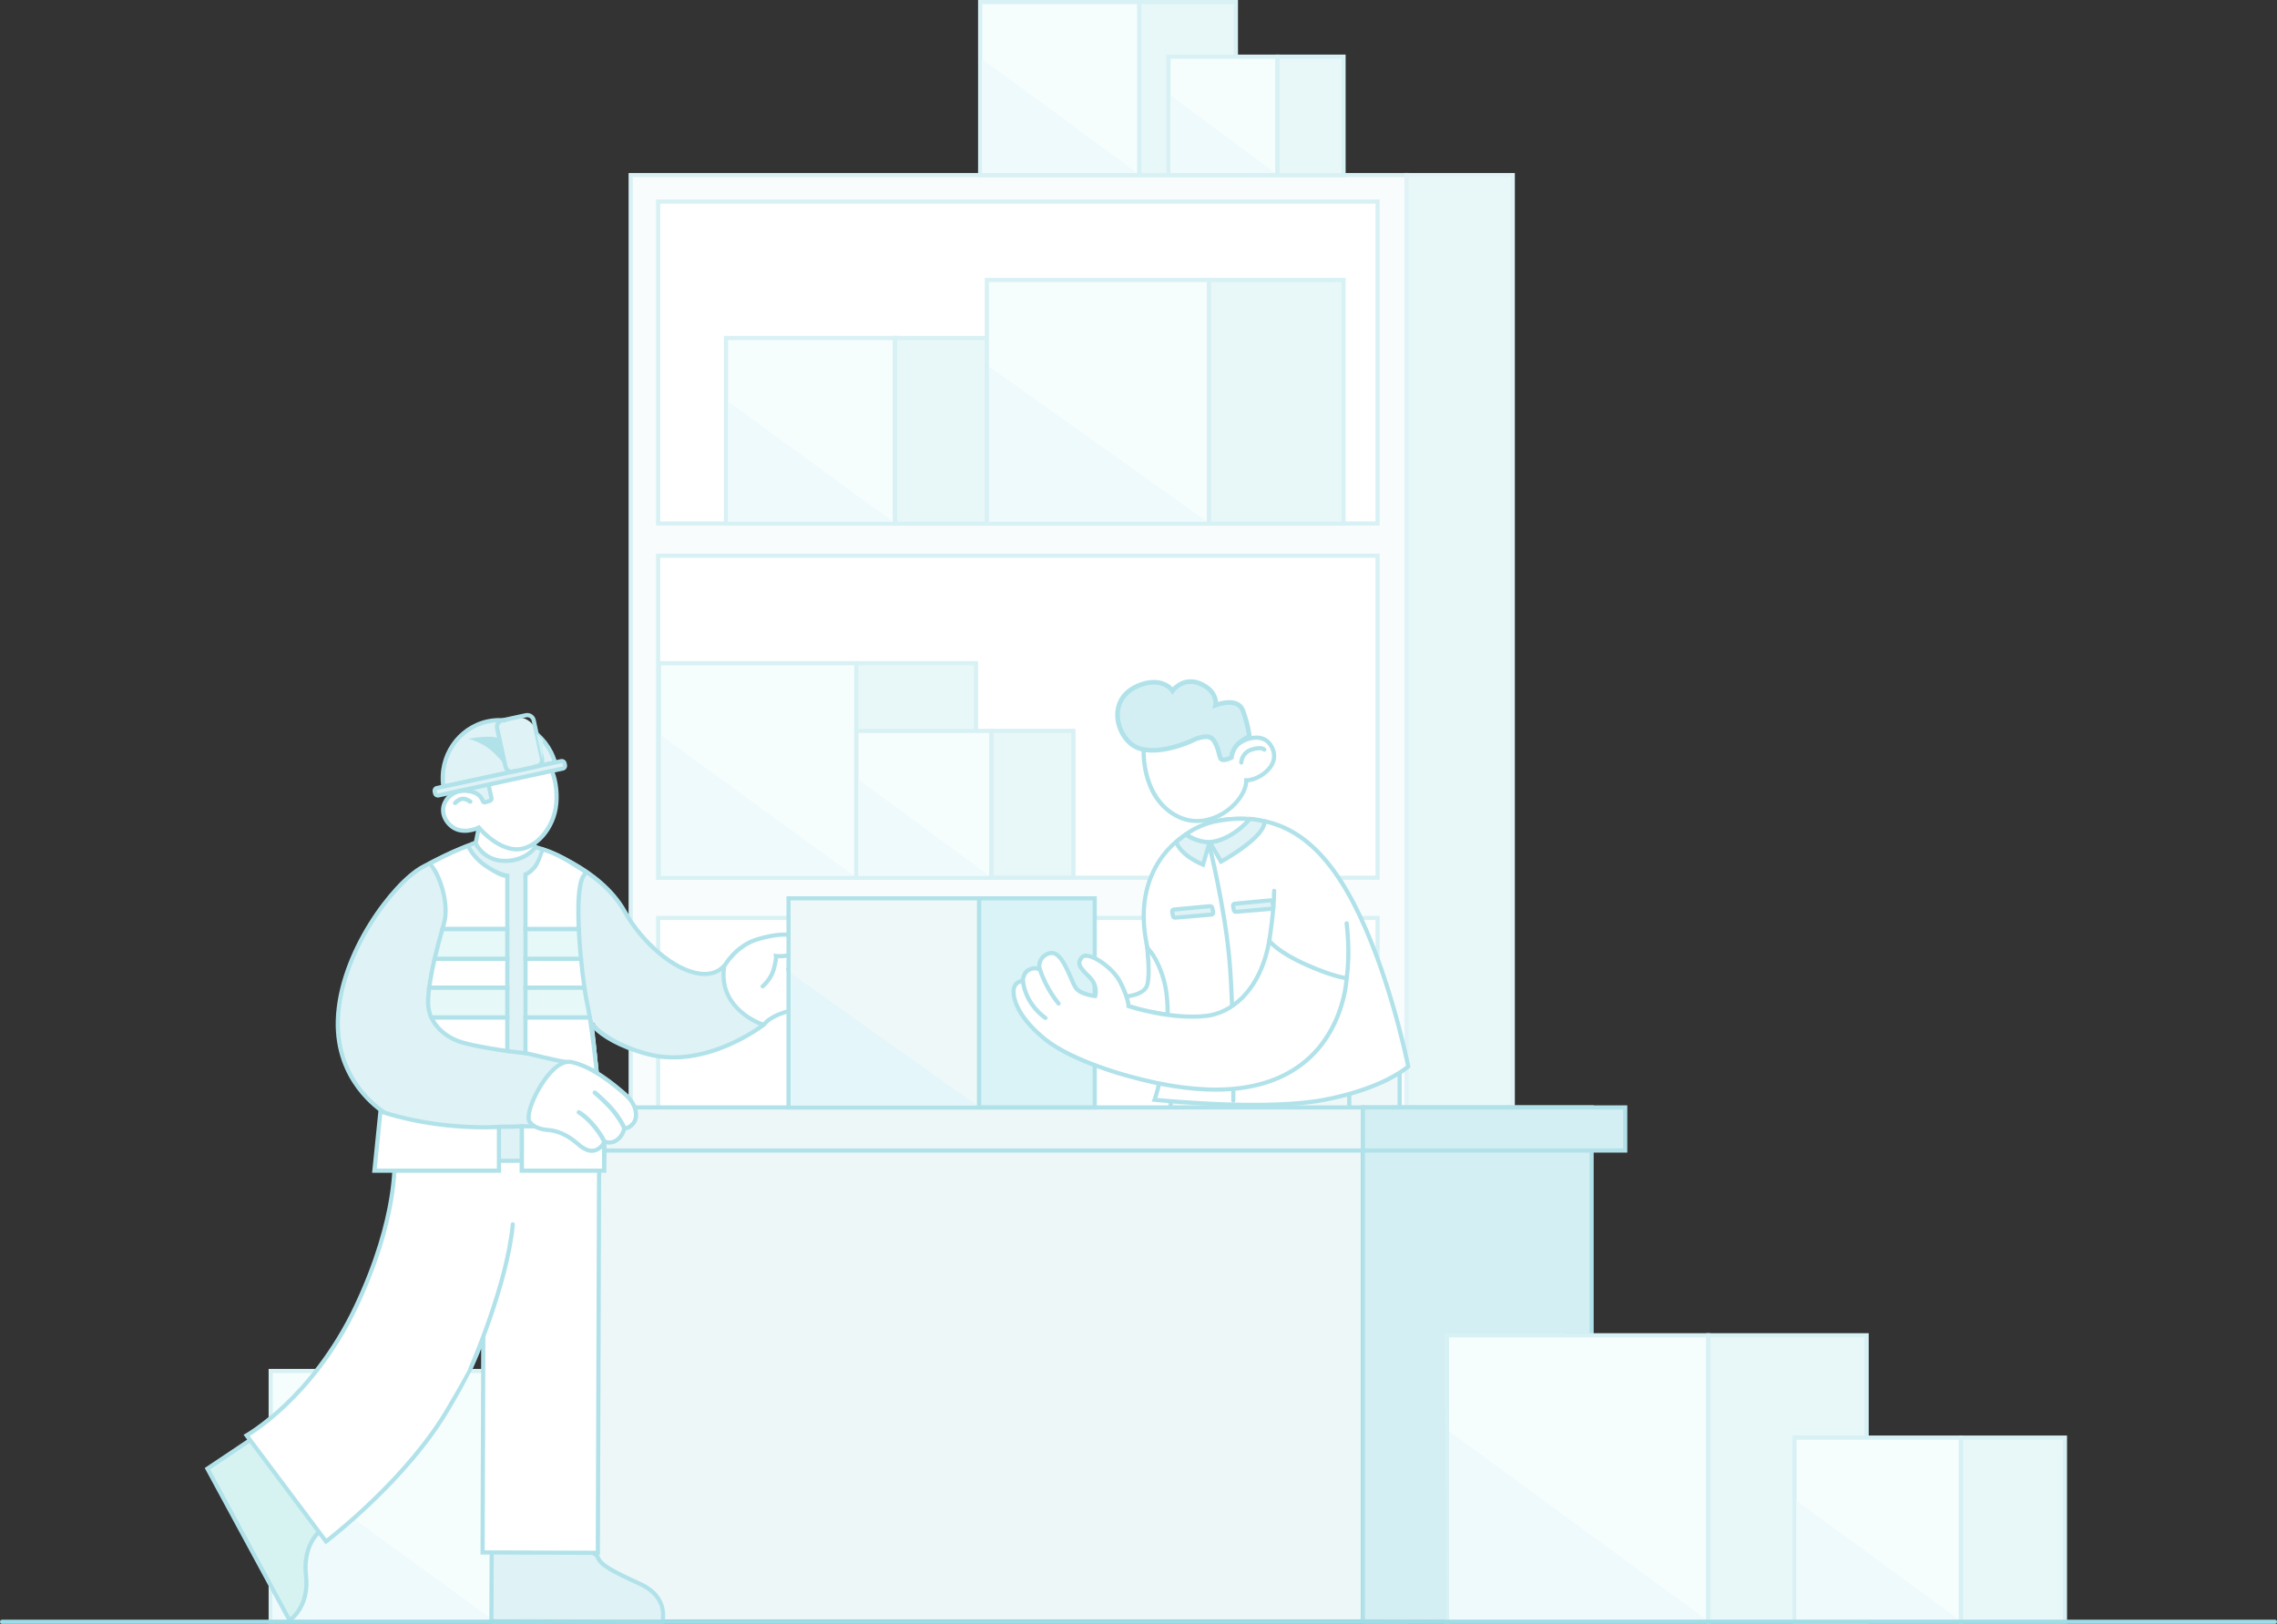 <?xml version="1.0" encoding="UTF-8"?>
<svg width="380px" height="271px" viewBox="0 0 380 271" version="1.1" xmlns="http://www.w3.org/2000/svg" xmlns:xlink="http://www.w3.org/1999/xlink">
    <rect x="0" y="0" width="380" height="271" fill="#333333" stroke="none"/>
    <title>CA823FEB-CFD0-4A62-92F5-B3A8BA4620D8</title>
    <g id="1440-Screen" stroke="none" stroke-width="1" fill="none" fill-rule="evenodd">
        <g id="Storeroom/Issues-&amp;-Retuns/Empty-State-2" transform="translate(-718, -419)" fill-rule="nonzero">
            <g id="Group-4" transform="translate(702, 419)">
                <g id="store-room-illustration-revised" transform="translate(16, 0)">
                    <g id="Group" transform="translate(44.83, 0)">
                        <g transform="translate(37.402, 228.443)">
                            <rect id="Rectangle" fill="#EEF9FF" x="0.349" y="0.349" width="22.673" height="41.82"></rect>
                            <path d="M23.368,42.516 L0,42.516 L0,0 L23.368,0 L23.368,42.516 Z M0.695,41.82 L22.673,41.82 L22.673,0.695 L0.695,0.695 L0.695,41.82 Z" id="Shape" fill="#E1F3F7"></path>
                        </g>
                        <g transform="translate(0, 228.443)">
                            <rect id="Rectangle" fill="#F6FDFD" x="0.349" y="0.349" width="37.402" height="41.82"></rect>
                            <path d="M38.097,42.516 L-1.48054088e-14,42.516 L-1.48054088e-14,0 L38.097,0 L38.097,42.516 Z M0.695,41.82 L37.399,41.82 L37.399,0.695 L0.695,0.695 L0.695,41.82 Z" id="Shape" fill="#D8F1F4"></path>
                            <polygon id="Path" fill="#EFFAFC" points="37.386 41.859 0.636 41.859 0.636 15.17"></polygon>
                        </g>
                        <g transform="translate(60.075, 0)">
                            <rect id="Rectangle" fill="#F9FCFD" x="0.349" y="29.22" width="129.482" height="241.392"></rect>
                            <path d="M130.18,270.958 L-1.48054088e-14,270.958 L-1.48054088e-14,28.871 L130.18,28.871 L130.18,270.958 Z M0.698,270.263 L129.485,270.263 L129.485,29.567 L0.698,29.567 L0.698,270.263 Z" id="Shape" fill="#D8F1F4"></path>
                            <rect id="Rectangle" fill="#E8F8F9" x="129.831" y="29.22" width="17.724" height="155.59"></rect>
                            <path d="M147.902,185.157 L129.482,185.157 L129.482,28.871 L147.902,28.871 L147.902,185.157 Z M130.178,184.461 L147.204,184.461 L147.204,29.567 L130.178,29.567 L130.178,184.461 L130.178,184.461 Z" id="Shape" fill="#E1F3F7"></path>
                            <rect id="Rectangle" fill="#FFFFFF" x="4.936" y="33.636" width="120.069" height="53.73"></rect>
                            <path d="M125.351,87.716 L4.587,87.716 L4.587,33.29 L125.351,33.29 L125.351,87.716 Z M5.282,87.02 L124.653,87.02 L124.653,33.985 L5.282,33.985 L5.282,87.02 Z" id="Shape" fill="#D8F1F4"></path>
                            <rect id="Rectangle" fill="#FFFFFF" x="4.936" y="92.744" width="120.069" height="53.73"></rect>
                            <path d="M125.351,146.823 L4.587,146.823 L4.587,92.397 L125.351,92.397 L125.351,146.823 Z M5.282,146.128 L124.653,146.128 L124.653,93.093 L5.282,93.093 L5.282,146.128 Z" id="Shape" fill="#D8F1F4"></path>
                            <rect id="Rectangle" fill="#FFFFFF" x="4.936" y="153.179" width="120.069" height="53.73"></rect>
                            <path d="M125.351,207.258 L4.587,207.258 L4.587,152.832 L125.351,152.832 L125.351,207.258 Z M5.282,206.563 L124.653,206.563 L124.653,153.528 L5.282,153.528 L5.282,206.563 Z" id="Shape" fill="#D8F1F4"></path>
                            <rect id="Rectangle" fill="#F6FDFD" x="58.671" y="0.346" width="26.569" height="28.874"></rect>
                            <path d="M85.59,29.567 L58.322,29.567 L58.322,-9.25070291e-16 L85.59,-9.25070291e-16 L85.59,29.569 L85.59,29.567 Z M59.02,28.871 L84.894,28.871 L84.894,0.695 L59.02,0.695 L59.02,28.871 Z" id="Shape" fill="#D8F1F4"></path>
                            <rect id="Rectangle" fill="#E8F8F9" x="85.241" y="0.346" width="16.107" height="28.874"></rect>
                            <path d="M101.696,29.567 L84.894,29.567 L84.894,-9.25070291e-16 L101.696,-9.25070291e-16 L101.696,29.569 L101.696,29.567 Z M85.59,28.871 L101.001,28.871 L101.001,0.695 L85.59,0.695 L85.59,28.871 Z" id="Shape" fill="#D8F1F4"></path>
                            <polygon id="Path" fill="#EFFAFC" points="84.881 28.866 59.023 28.866 59.023 9.897"></polygon>
                            <rect id="Rectangle" fill="#F6FDFD" x="16.247" y="56.399" width="28.231" height="30.967"></rect>
                            <path d="M44.825,87.716 L15.898,87.716 L15.898,56.053 L44.825,56.053 L44.825,87.716 Z M16.594,87.02 L44.127,87.02 L44.127,56.748 L16.594,56.748 L16.594,87.02 L16.594,87.02 Z" id="Shape" fill="#D8F1F4"></path>
                            <rect id="Rectangle" fill="#E8F8F9" x="44.476" y="56.399" width="17.115" height="30.967"></rect>
                            <path d="M61.94,87.716 L44.13,87.716 L44.13,56.053 L61.94,56.053 L61.94,87.716 Z M44.825,87.02 L61.242,87.02 L61.242,56.748 L44.825,56.748 L44.825,87.02 Z" id="Shape" fill="#D8F1F4"></path>
                            <polygon id="Path" fill="#EFFAFC" points="44.132 87.062 16.643 87.062 16.643 67.044"></polygon>
                            <rect id="Rectangle" fill="#F6FDFD" x="90.101" y="9.457" width="18.188" height="19.763"></rect>
                            <path d="M108.638,29.567 L89.754,29.567 L89.754,9.108 L108.638,9.108 L108.638,29.567 Z M90.45,28.871 L107.94,28.871 L107.94,9.803 L90.45,9.803 L90.45,28.871 Z" id="Shape" fill="#D8F1F4"></path>
                            <rect id="Rectangle" fill="#E8F8F9" x="108.289" y="9.457" width="11.025" height="19.763"></rect>
                            <path d="M119.663,29.567 L107.942,29.567 L107.942,9.108 L119.663,9.108 L119.663,29.567 Z M108.638,28.871 L118.967,28.871 L118.967,9.803 L108.638,9.803 L108.638,28.871 Z" id="Shape" fill="#D8F1F4"></path>
                            <polygon id="Path" fill="#EFFAFC" points="107.908 28.866 90.481 28.866 90.481 15.941"></polygon>
                            <rect id="Rectangle" fill="#F6FDFD" x="5.066" y="110.674" width="32.946" height="35.8"></rect>
                            <path d="M38.36,146.823 L4.717,146.823 L4.717,110.325 L38.36,110.325 L38.36,146.823 Z M5.415,146.128 L37.665,146.128 L37.665,111.023 L5.415,111.023 L5.415,146.128 L5.415,146.128 Z" id="Shape" fill="#D8F1F4"></path>
                            <rect id="Rectangle" fill="#E8F8F9" x="38.011" y="110.674" width="19.972" height="35.8"></rect>
                            <path d="M58.33,146.823 L37.662,146.823 L37.662,110.325 L58.33,110.325 L58.33,146.823 Z M38.358,146.128 L57.632,146.128 L57.632,111.023 L38.358,111.023 L38.358,146.128 Z" id="Shape" fill="#D8F1F4"></path>
                            <polygon id="Path" fill="#EFFAFC" points="37.595 146.146 5.407 146.146 5.407 122.729"></polygon>
                            <rect id="Rectangle" fill="#F6FDFD" x="38.011" y="121.969" width="22.551" height="24.505"></rect>
                            <path d="M60.911,146.823 L37.665,146.823 L37.665,121.623 L60.911,121.623 L60.911,146.823 Z M38.36,146.128 L60.216,146.128 L60.216,122.318 L38.36,122.318 L38.36,146.128 Z" id="Shape" fill="#D8F1F4"></path>
                            <rect id="Rectangle" fill="#E8F8F9" x="60.562" y="121.969" width="13.672" height="24.505"></rect>
                            <path d="M74.58,146.823 L60.213,146.823 L60.213,121.623 L74.58,121.623 L74.58,146.823 Z M60.908,146.128 L73.882,146.128 L73.882,122.318 L60.908,122.318 L60.908,146.128 L60.908,146.128 Z" id="Shape" fill="#D8F1F4"></path>
                            <polygon id="Path" fill="#EFFAFC" points="60.205 146.146 38.366 146.146 38.366 130.119"></polygon>
                            <rect id="Rectangle" fill="#F6FDFD" x="59.791" y="46.718" width="37.058" height="40.651"></rect>
                            <path d="M97.196,87.716 L59.442,87.716 L59.442,46.369 L97.196,46.369 L97.196,87.716 Z M60.137,87.02 L96.498,87.02 L96.498,47.064 L60.137,47.064 L60.137,87.02 Z" id="Shape" fill="#D8F1F4"></path>
                            <rect id="Rectangle" fill="#E8F8F9" x="96.849" y="46.718" width="22.465" height="40.651"></rect>
                            <path d="M119.663,87.716 L96.5,87.716 L96.5,46.369 L119.663,46.369 L119.663,87.716 Z M97.198,87.02 L118.967,87.02 L118.967,47.064 L97.198,47.064 L97.198,87.02 Z" id="Shape" fill="#D8F1F4"></path>
                            <polygon id="Path" fill="#EFFAFC" points="96.511 87.023 60.156 87.023 60.156 61.172"></polygon>
                        </g>
                    </g>
                    <g id="Group" transform="translate(186.112, 113.354)">
                        <polygon id="Path" fill="#EFF8F9" points="47.468 63.907 47.468 85.787 9.253 85.787 9.253 68.232"></polygon>
                        <path d="M47.817,86.136 L8.907,86.136 L8.907,67.92 L47.817,63.517 L47.817,86.134 L47.817,86.136 Z M9.602,85.441 L47.119,85.441 L47.119,64.298 L9.602,68.542 L9.602,85.441 L9.602,85.441 Z" id="Shape" fill="#B1E2EA"></path>
                        <path d="M39.065,86.467 C38.872,86.467 38.716,86.311 38.716,86.118 L38.716,69.146 C38.716,68.954 38.872,68.797 39.065,68.797 C39.258,68.797 39.414,68.954 39.414,69.146 L39.414,86.118 C39.414,86.311 39.258,86.467 39.065,86.467 L39.065,86.467 Z" id="Path" fill="#B1E2EA"></path>
                        <path d="M39.724,37.262 C33.635,25.615 27.016,22.97 19.427,23.321 C11.837,23.675 2.174,30.826 5.393,44.85 C5.393,44.85 5.424,44.879 5.466,44.92 C5.502,45.256 5.656,46.769 5.674,47.678 C5.695,48.704 5.674,49.698 5.674,49.698 C5.674,49.698 6.432,54.19 8.779,55.955 C8.771,56.307 8.769,56.656 8.745,57.025 C8.216,65.847 6.568,70.172 6.568,70.172 C6.568,70.172 24.896,72.112 34.958,70.172 C45.019,68.232 48.903,64.613 48.903,64.613 C48.903,64.613 45.814,48.909 39.724,37.262 L39.724,37.262 Z" id="Path" fill="#FFFFFF"></path>
                        <path d="M23.151,71.378 C14.777,71.378 6.654,70.532 6.531,70.521 L6.083,70.474 L6.245,70.052 C6.26,70.008 7.883,65.662 8.401,57.01 C8.42,56.705 8.425,56.416 8.43,56.127 C6.109,54.237 5.364,49.948 5.333,49.761 L5.328,49.729 L5.328,49.696 C5.328,49.696 5.349,48.698 5.328,47.691 C5.312,46.878 5.185,45.566 5.135,45.089 L5.08,45.037 L5.057,44.933 C3.275,37.179 5.508,32.122 7.693,29.242 C10.469,25.587 14.96,23.186 19.411,22.98 C25.803,22.681 33.249,24.131 40.034,37.106 L40.034,37.106 C46.077,48.665 49.215,64.394 49.247,64.551 L49.283,64.741 L49.142,64.873 C48.981,65.024 45.071,68.581 35.028,70.519 C31.673,71.167 27.384,71.38 23.156,71.38 L23.151,71.378 Z M7.039,69.87 C9.878,70.146 25.855,71.576 34.89,69.831 C43.694,68.133 47.733,65.126 48.517,64.483 C48.134,62.626 45.04,48.188 39.412,37.424 L39.412,37.424 C32.809,24.792 25.612,23.381 19.44,23.67 C15.189,23.868 10.897,26.162 8.242,29.659 C6.156,32.406 4.028,37.236 5.708,44.67 L5.799,44.759 L5.812,44.884 C5.844,45.186 6.002,46.74 6.021,47.672 C6.039,48.586 6.023,49.485 6.021,49.672 C6.094,50.063 6.875,54.094 8.987,55.679 L9.131,55.786 L9.123,56.132 C9.118,56.432 9.11,56.731 9.092,57.049 C8.651,64.376 7.458,68.579 7.039,69.87 L7.039,69.87 Z" id="Shape" fill="#B1E2EA"></path>
                        <path d="M4.763,11.495 C4.763,11.495 4.135,19.197 9.87,22.592 C15.606,25.99 21.917,20.475 21.872,16.859 C23.594,16.947 27.464,14.718 26.308,11.708 C25.149,8.698 21.773,9.69 20.153,11.081 C19.093,11.367 18.176,10.094 14.514,9.388 C11.094,8.729 9.399,9.888 9.399,9.888 C9.399,9.888 7.555,10.833 4.765,11.495 L4.763,11.495 Z" id="Path" fill="#FFFFFF"></path>
                        <path d="M13.681,23.998 C12.298,23.998 10.941,23.631 9.696,22.892 C3.833,19.421 4.411,11.521 4.419,11.456 L4.445,11.211 L4.685,11.154 C7.318,10.529 9.107,9.693 9.125,9.669 L9.349,9.386 L9.625,9.623 C9.625,9.623 11.324,8.417 14.579,9.044 C17.572,9.62 18.51,11.253 19.502,10.919 C19.677,10.862 19.835,10.807 19.987,10.763 C21.062,9.87 22.888,9.104 24.433,9.498 C25.448,9.753 26.209,10.474 26.636,11.583 C27.071,12.711 26.904,13.854 26.154,14.885 C25.188,16.215 23.435,17.096 22.211,17.197 C22.044,19.14 20.33,21.439 17.997,22.788 C16.603,23.592 15.129,23.996 13.683,23.996 L13.681,23.998 Z M5.093,11.771 C5.044,12.935 5.192,19.418 10.047,22.295 C13.233,24.181 16.173,23.038 17.645,22.189 C19.914,20.876 21.547,18.637 21.526,16.864 L21.521,16.494 L21.891,16.512 C22.776,16.567 24.623,15.807 25.586,14.479 C26.199,13.635 26.331,12.745 25.982,11.836 C25.636,10.935 25.055,10.378 24.258,10.175 C22.922,9.839 21.31,10.544 20.377,11.346 L20.317,11.398 L20.242,11.419 C20.08,11.463 19.908,11.521 19.718,11.583 C18.658,11.94 17.616,10.344 14.444,9.732 C11.868,9.235 9.985,10.69 9.454,10.357 C8.912,10.958 7.302,11.167 5.091,11.771 L5.093,11.771 Z" id="Shape" fill="#B1E2EA"></path>
                        <path d="M21.036,14.25 L21.026,14.25 C20.833,14.244 20.685,14.086 20.69,13.893 C20.708,13.242 21.14,11.885 22.654,11.409 C24.461,10.836 25.045,11.398 25.144,11.518 C25.266,11.667 25.248,11.885 25.099,12.008 C24.951,12.13 24.732,12.112 24.61,11.963 C24.61,11.963 24.61,11.963 24.61,11.963 C24.61,11.963 24.201,11.651 22.865,12.073 C21.456,12.518 21.388,13.856 21.388,13.914 C21.38,14.101 21.226,14.25 21.039,14.25 L21.036,14.25 Z" id="Path" fill="#B1E2EA"></path>
                        <path d="M5.344,44.85 C5.344,44.85 5.872,49.315 5.344,51.037 C4.815,52.758 1.754,52.94 1.754,52.94 C1.754,52.94 1.929,53.437 2.002,53.815 C2.075,54.192 2.109,54.539 2.109,54.539 C2.109,54.539 4.161,55.195 5.859,55.515 C7.557,55.835 8.74,56.015 8.74,56.015 C8.74,56.015 8.844,53.823 8.407,51.453 C7.969,49.084 6.755,46.128 5.344,44.85 L5.344,44.85 Z" id="Path" fill="#FFFFFF"></path>
                        <path d="M9.068,56.419 L8.685,56.361 C8.685,56.361 7.477,56.179 5.792,55.859 C4.091,55.536 2.083,54.898 1.999,54.872 L1.78,54.802 L1.757,54.573 C1.757,54.573 1.723,54.237 1.655,53.88 C1.588,53.531 1.424,53.06 1.421,53.057 L1.267,52.622 L1.728,52.594 C1.757,52.594 4.554,52.406 5.008,50.938 C5.51,49.308 5,44.938 4.994,44.894 L4.885,43.972 L5.575,44.597 C7.086,45.967 8.315,49.055 8.748,51.396 C9.188,53.776 9.092,55.945 9.086,56.036 L9.068,56.421 L9.068,56.419 Z M2.426,54.273 C2.994,54.448 4.58,54.919 5.922,55.172 C7.026,55.38 7.917,55.531 8.399,55.609 C8.407,54.882 8.38,53.237 8.063,51.516 C7.729,49.714 6.867,47.352 5.794,45.886 C5.919,47.342 6.06,49.888 5.674,51.138 C5.205,52.659 3.135,53.112 2.213,53.239 C2.26,53.398 2.309,53.583 2.34,53.747 C2.379,53.945 2.406,54.133 2.424,54.273 L2.426,54.273 Z" id="Shape" fill="#B1E2EA"></path>
                        <path d="M11.832,25.899 C11.832,25.899 12.373,26.438 13.681,26.837 C14.988,27.235 15.764,27.157 15.764,27.157 L14.65,30.94 C14.65,30.94 11.037,29.524 10.175,27.162 C10.659,26.719 11.834,25.899 11.834,25.899 L11.832,25.899 Z" id="Path" fill="#DFF2F5"></path>
                        <path d="M14.876,31.401 L14.522,31.263 C14.368,31.203 10.751,29.761 9.847,27.279 L9.769,27.06 L9.941,26.904 C10.435,26.451 11.587,25.647 11.636,25.613 L11.873,25.446 L12.079,25.649 C12.095,25.665 12.608,26.141 13.785,26.501 C14.996,26.87 15.728,26.81 15.733,26.808 L16.244,26.761 L14.879,31.398 L14.876,31.401 Z M10.592,27.258 C11.345,28.912 13.564,30.065 14.428,30.461 L15.301,27.498 C14.918,27.474 14.329,27.394 13.579,27.167 C12.673,26.891 12.105,26.545 11.819,26.334 C11.516,26.55 10.962,26.951 10.592,27.258 L10.592,27.258 Z" id="Shape" fill="#B1E2EA"></path>
                        <path d="M15.764,27.157 L17.663,30.425 C17.663,30.425 25.131,26.308 24.909,23.707 C23.388,23.363 22.87,23.321 22.404,23.293 C22.404,23.293 18.822,27.178 15.764,27.157 Z" id="Path" fill="#DFF2F5"></path>
                        <path d="M17.533,30.896 L15.158,26.805 L15.767,26.81 L15.791,26.81 C18.653,26.81 22.115,23.097 22.148,23.058 L22.26,22.936 L22.427,22.946 C22.948,22.98 23.5,23.032 24.987,23.371 L25.235,23.428 L25.256,23.681 C25.49,26.428 18.614,30.3 17.83,30.732 L17.53,30.896 L17.533,30.896 Z M16.348,27.469 L17.791,29.956 C19.888,28.761 24.315,25.863 24.555,23.988 C23.401,23.735 22.901,23.678 22.544,23.652 C21.932,24.29 19.08,27.11 16.348,27.469 Z" id="Shape" fill="#B1E2EA"></path>
                        <path d="M22.432,23.353 C22.432,23.353 20.846,23.032 17.379,23.587 C13.913,24.142 11.834,25.897 11.834,25.897 C11.834,25.897 13.689,27.251 15.767,27.154 C17.929,27.055 20.518,25.535 22.432,23.35 L22.432,23.353 Z" id="Path" fill="#FFFFFF"></path>
                        <path d="M15.551,27.511 C13.472,27.511 11.704,26.238 11.626,26.183 L11.266,25.923 L11.605,25.636 C11.694,25.561 13.798,23.813 17.319,23.248 C20.81,22.686 22.43,23.001 22.497,23.017 L23.086,23.136 L22.69,23.587 C20.659,25.904 18.01,27.407 15.778,27.508 C15.702,27.511 15.624,27.514 15.548,27.514 L15.551,27.511 Z M12.449,25.878 C13.084,26.248 14.374,26.865 15.749,26.81 C17.603,26.725 19.885,25.496 21.703,23.629 C20.95,23.584 19.546,23.592 17.434,23.933 C14.954,24.332 13.191,25.371 12.449,25.878 Z" id="Shape" fill="#B1E2EA"></path>
                        <path d="M19.705,70.667 L19.703,70.667 C19.51,70.667 19.356,70.508 19.359,70.315 C19.359,70.17 19.499,55.658 18.718,46.876 C17.937,38.103 15.452,28.164 15.429,28.066 C15.382,27.878 15.494,27.691 15.681,27.644 C15.863,27.597 16.056,27.709 16.103,27.896 C16.129,27.995 18.627,37.989 19.411,46.816 C20.195,55.632 20.054,70.177 20.054,70.323 C20.054,70.513 19.898,70.667 19.705,70.667 Z" id="Path" fill="#B1E2EA"></path>
                        <path d="M9.803,38.434 L15.845,37.879 C16.009,37.864 16.158,37.973 16.192,38.135 L16.351,38.879 C16.392,39.069 16.257,39.254 16.061,39.27 L9.998,39.783 C9.834,39.796 9.685,39.684 9.654,39.522 L9.516,38.819 C9.48,38.632 9.612,38.452 9.805,38.434 L9.803,38.434 Z" id="Path" fill="#DFF2F5"></path>
                        <path d="M9.969,40.132 C9.652,40.132 9.373,39.908 9.31,39.59 L9.172,38.887 C9.136,38.7 9.18,38.507 9.292,38.353 C9.404,38.2 9.579,38.103 9.769,38.085 L9.769,38.085 L15.809,37.53 C16.145,37.502 16.455,37.726 16.528,38.059 L16.687,38.804 C16.728,38.991 16.687,39.189 16.569,39.345 C16.455,39.502 16.278,39.598 16.085,39.616 L10.021,40.129 C10.003,40.129 9.985,40.129 9.964,40.129 L9.969,40.132 Z M9.852,38.78 L9.993,39.455 L16.03,38.924 L15.848,38.207 L9.852,38.778 L9.852,38.78 Z" id="Shape" fill="#B1E2EA"></path>
                        <path d="M19.961,37.458 L25.876,36.906 C26.04,36.89 26.188,36.999 26.222,37.161 L26.378,37.905 C26.417,38.096 26.282,38.278 26.089,38.296 L20.153,38.806 C19.989,38.819 19.838,38.707 19.807,38.546 L19.671,37.843 C19.635,37.655 19.768,37.476 19.961,37.46 L19.961,37.458 Z" id="Path" fill="#DFF2F5"></path>
                        <path d="M20.127,39.155 C19.807,39.155 19.528,38.929 19.468,38.611 L19.333,37.908 C19.296,37.721 19.341,37.528 19.455,37.377 C19.57,37.226 19.742,37.129 19.929,37.111 L25.844,36.559 C26.188,36.525 26.493,36.755 26.563,37.09 L26.719,37.835 C26.758,38.023 26.717,38.221 26.602,38.374 C26.488,38.528 26.313,38.627 26.12,38.642 L20.184,39.153 C20.166,39.153 20.145,39.155 20.127,39.155 L20.127,39.155 Z M20.013,37.804 L20.151,38.478 L26.06,37.947 L25.881,37.234 L20.013,37.804 L20.013,37.804 Z" id="Shape" fill="#B1E2EA"></path>
                        <path d="M38.62,50.227 C38.602,50.227 38.586,50.227 38.568,50.222 C38.378,50.193 38.247,50.016 38.276,49.826 C38.919,45.576 38.281,40.824 38.276,40.777 C38.25,40.587 38.383,40.413 38.573,40.384 C38.76,40.358 38.938,40.491 38.966,40.681 C38.974,40.731 39.625,45.576 38.966,49.927 C38.94,50.099 38.792,50.224 38.622,50.224 L38.62,50.227 Z" id="Path" fill="#B1E2EA"></path>
                        <path d="M25.714,44.009 C25.696,44.009 25.678,44.009 25.659,44.004 C25.469,43.972 25.339,43.795 25.37,43.605 C25.378,43.556 26.175,38.546 26.175,35.315 C26.175,35.122 26.331,34.966 26.524,34.966 C26.717,34.966 26.873,35.122 26.873,35.315 C26.873,38.603 26.068,43.665 26.06,43.715 C26.034,43.886 25.886,44.009 25.717,44.009 L25.714,44.009 Z" id="Path" fill="#B1E2EA"></path>
                        <path d="M12.811,10.258 C12.811,10.258 7.201,12.877 3.692,11.419 C0.184,9.958 -2.022,2.61 4.992,0.689 C8.274,-0.095 9.571,1.926 9.571,1.926 C9.571,1.926 11.35,-0.538 14.282,0.78 C17.215,2.097 16.749,4.324 16.749,4.324 C16.749,4.324 20.401,2.871 21.289,5.212 C22.177,7.552 22.393,9.563 22.393,9.563 C22.393,9.563 21.213,10.005 20.33,10.982 C19.445,11.958 19.403,13.047 19.403,13.047 C19.403,13.047 17.767,13.94 17.52,13.067 C17.275,12.195 16.772,9.542 15.311,9.578 C13.85,9.615 12.811,10.26 12.811,10.26 L12.811,10.258 Z" id="Path" fill="#D4EFF3"></path>
                        <path d="M18.103,13.838 C17.942,13.838 17.788,13.815 17.65,13.755 C17.398,13.648 17.223,13.448 17.145,13.172 C17.119,13.075 17.088,12.955 17.054,12.82 C16.814,11.89 16.322,9.966 15.34,9.966 C15.335,9.966 15.327,9.966 15.322,9.966 C13.993,9.997 13.03,10.583 13.019,10.589 L12.978,10.609 C12.743,10.719 7.169,13.286 3.544,11.776 C1.398,10.883 -0.152,8.151 0.012,5.558 C0.106,4.071 0.866,1.41 4.89,0.309 C7.521,-0.322 8.985,0.72 9.581,1.327 C10.266,0.639 12.001,-0.676 14.444,0.421 C16.085,1.157 16.733,2.183 16.986,2.915 C17.098,3.238 17.145,3.532 17.161,3.774 C17.926,3.553 19.328,3.269 20.411,3.746 C21.002,4.006 21.422,4.451 21.656,5.071 C22.552,7.43 22.773,9.435 22.784,9.518 L22.815,9.818 L22.531,9.925 C22.531,9.925 21.427,10.352 20.619,11.24 C19.849,12.088 19.794,13.049 19.794,13.06 L19.783,13.278 L19.591,13.385 C19.429,13.474 18.729,13.836 18.106,13.836 L18.103,13.838 Z M15.343,9.185 C16.926,9.185 17.499,11.422 17.809,12.627 C17.84,12.755 17.872,12.867 17.898,12.961 C17.913,13.018 17.934,13.026 17.952,13.036 C18.158,13.122 18.661,12.966 19.038,12.791 C19.104,12.383 19.317,11.516 20.041,10.719 C20.716,9.977 21.539,9.524 21.966,9.32 C21.872,8.696 21.591,7.107 20.924,5.347 C20.765,4.925 20.494,4.636 20.099,4.462 C18.867,3.918 16.916,4.678 16.895,4.686 L16.22,4.954 L16.369,4.243 C16.384,4.167 16.713,2.298 14.124,1.134 C11.527,-0.033 9.956,2.064 9.889,2.152 L9.553,2.613 L9.245,2.134 C9.198,2.064 8.037,0.361 5.086,1.066 C2.463,1.785 0.934,3.399 0.793,5.61 C0.65,7.855 2.02,10.297 3.846,11.057 C7.063,12.396 12.287,10.068 12.631,9.912 C12.806,9.81 13.858,9.222 15.303,9.185 C15.317,9.185 15.332,9.185 15.345,9.185 L15.343,9.185 Z" id="Shape" fill="#B1E2EA"></path>
                    </g>
                    <rect id="Rectangle" fill="#EDF7F8" x="91.549" y="184.894" width="135.903" height="85.758"></rect>
                    <path d="M227.8,270.997 L91.2,270.997 L91.2,184.545 L227.8,184.545 L227.8,270.997 Z M91.898,270.302 L227.105,270.302 L227.105,185.24 L91.898,185.24 L91.898,270.302 Z" id="Shape" fill="#3AAFBF"></path>
                    <polygon id="Path" fill="#D4EFF3" points="227.451 184.81 265.617 184.81 265.617 222.837 241.597 222.91 241.488 270.612 227.451 270.568"></polygon>
                    <path d="M241.834,270.961 L227.102,270.914 L227.102,184.461 L265.963,184.461 L265.963,223.183 L241.941,223.256 L241.831,270.961 L241.834,270.961 Z M227.8,270.221 L241.141,270.263 L241.251,222.563 L265.27,222.49 L265.27,185.159 L227.8,185.159 L227.8,270.221 Z" id="Shape" fill="#B1E2EA"></path>
                    <rect id="Rectangle" fill="#EDF7F8" x="85.134" y="184.81" width="142.32" height="7.192"></rect>
                    <path d="M227.8,192.348 L84.785,192.348 L84.785,184.461 L227.8,184.461 L227.8,192.348 L227.8,192.348 Z M85.48,191.653 L227.105,191.653 L227.105,185.159 L85.48,185.159 L85.48,191.653 Z" id="Shape" fill="#B1E2EA"></path>
                    <rect id="Rectangle" fill="#D4EFF3" transform="translate(249.339, 188.404) rotate(180) translate(-249.339, -188.404) " x="227.454" y="184.808" width="43.77" height="7.192"></rect>
                    <path d="M271.571,192.348 L227.105,192.348 L227.105,184.461 L271.571,184.461 L271.571,192.348 Z M227.8,191.653 L270.873,191.653 L270.873,185.159 L227.8,185.159 L227.8,191.653 L227.8,191.653 Z" id="Shape" fill="#B1E2EA"></path>
                    <g id="Group" transform="translate(34.162, 118.986)">
                        <path d="M7.579,121.343 L0.456,126.106 L14.159,151.405 C14.159,151.405 17.492,149.243 16.899,143.945 C16.305,138.648 19.368,136.399 19.368,136.399 L12.489,121.796 L7.579,121.338 L7.579,121.343 Z" id="Path" fill="#D7F3F1"></path>
                        <path d="M14.034,151.902 L13.854,151.571 L-7.40270438e-15,125.994 L7.491,120.984 L12.723,121.471 L19.811,136.511 L19.579,136.68 C19.462,136.768 16.688,138.891 17.25,143.906 C17.862,149.355 14.497,151.603 14.354,151.696 L14.039,151.902 L14.034,151.902 Z M0.914,126.218 L14.273,150.881 C15.052,150.217 17.018,148.108 16.557,143.986 C16.036,139.338 18.217,136.961 18.943,136.308 L12.262,122.13 L7.673,121.703 L0.917,126.22 L0.914,126.218 Z" id="Shape" fill="#B1E2EA"></path>
                        <path d="M47.883,140.437 L47.846,151.571 L76.369,151.662 C76.369,151.662 77.604,147.593 72.655,145.338 C67.704,143.08 66.079,142.158 65.607,140.885 C65.136,139.612 59.028,138.438 59.028,138.438 L48.229,138.742 L47.885,140.437 L47.883,140.437 Z" id="Path" fill="#DFF2F5"></path>
                        <path d="M76.627,152.011 L47.497,151.918 L47.542,140.367 L47.943,138.401 L59.057,138.089 L59.093,138.096 C65.091,139.25 65.844,140.523 65.933,140.765 C66.362,141.924 68.024,142.846 72.798,145.023 C77.966,147.379 76.716,151.722 76.703,151.767 L76.627,152.014 L76.627,152.011 Z M48.195,151.222 L76.093,151.314 C76.257,150.433 76.479,147.462 72.509,145.653 C67.454,143.348 65.797,142.406 65.279,141.005 C65.032,140.336 61.833,139.333 58.997,138.784 L48.513,139.081 L48.229,140.471 L48.195,151.222 L48.195,151.222 Z" id="Shape" fill="#B1E2EA"></path>
                        <path d="M31.664,74.185 C31.664,74.185 32.513,83.71 25.265,99.031 C18.016,114.352 6.993,120.562 6.993,120.562 L20.246,138.258 C20.246,138.258 33.696,128.119 40.744,115.92 C46.484,106.288 46.492,103.447 46.492,103.447 L46.372,140.091 L65.602,140.153 L65.842,65.853 L34.196,65.751 L31.659,74.19 L31.664,74.185 Z" id="Path" fill="#FFFFFF"></path>
                        <path d="M65.954,140.497 L46.028,140.432 L46.14,106.082 C45.422,108.019 43.973,111.183 41.048,116.091 C34.047,128.207 20.595,138.427 20.459,138.529 L20.18,138.74 L6.48,120.448 L6.827,120.252 C6.853,120.237 9.603,118.669 13.195,115.263 C16.508,112.123 21.238,106.731 24.952,98.875 C32.068,83.835 31.328,74.302 31.32,74.209 L31.315,74.141 L31.333,74.076 L33.943,65.389 L66.198,65.494 L66.198,65.84 C66.198,65.84 65.956,140.489 65.956,140.489 L65.954,140.497 Z M46.726,139.739 L65.261,139.799 L65.5,66.194 L34.461,66.092 L32.018,74.222 C32.076,75.128 32.464,84.629 25.58,99.177 C21.813,107.139 17.013,112.607 13.651,115.792 C10.697,118.588 8.353,120.135 7.504,120.661 L20.313,137.763 C22.267,136.237 34.068,126.775 40.444,115.742 C46.018,106.392 46.844,103.447 46.495,103.442 L46.844,103.442 C46.844,103.442 46.726,139.739 46.726,139.739 L46.726,139.739 Z" id="Shape" fill="#B1E2EA"></path>
                        <path d="M64.797,51.508 C64.797,51.508 66.706,55.023 73.96,56.935 C83.751,59.515 93.221,52.073 93.221,52.073 C93.221,52.073 88.556,44.551 86.548,42.343 C82.797,46.087 74.304,40.648 70.066,33.104 C65.831,25.561 55.337,22.405 55.337,22.405 L45.479,21.535 C45.479,21.535 41.233,23.038 36.303,25.738 C31.372,28.438 22.525,40.267 22.217,51.31 C21.91,62.353 30.497,66.999 30.497,66.999 L29.656,74.781 L66.646,74.69 C66.646,74.69 66.826,69.141 66.55,67.483 C66.506,67.222 66.219,66.98 65.763,66.754 L66.175,66.392 C66.175,66.392 65.92,61.502 65.305,55.435 C64.69,49.368 64.795,51.511 64.795,51.511 L64.797,51.508 Z" id="Path" fill="#DFF2F5"></path>
                        <path d="M29.27,75.128 L30.127,67.181 C28.809,66.371 21.587,61.463 21.871,51.3 C22.189,39.926 31.289,28.087 36.139,25.431 C41.035,22.749 45.323,21.22 45.367,21.205 L45.437,21.179 L55.441,22.069 C55.876,22.199 66.118,25.353 70.374,32.932 C73.332,38.203 78.588,42.593 82.6,43.147 C84.147,43.361 85.392,43.007 86.306,42.095 L86.564,41.838 L86.809,42.108 C88.814,44.314 93.328,51.581 93.518,51.888 L93.682,52.154 L93.437,52.347 C93.341,52.422 83.719,59.864 73.872,57.271 C69.069,56.005 66.107,54.057 64.93,52.823 C65,53.461 65.164,54.263 65.276,55.365 C65.883,61.372 66.521,66.319 66.524,66.368 L66.532,66.538 L66.355,66.694 C66.672,66.918 66.85,67.157 66.894,67.423 C67.173,69.095 67.001,74.472 66.993,74.698 L66.982,75.034 L29.268,75.128 L29.27,75.128 Z M45.528,21.887 C44.955,22.095 40.978,23.574 36.475,26.043 C31.747,28.631 22.879,40.192 22.569,51.318 C22.269,62.023 30.583,66.644 30.667,66.689 L30.872,66.801 L30.049,74.43 L66.313,74.339 C66.347,73.115 66.441,68.91 66.211,67.535 C66.209,67.517 66.165,67.334 65.612,67.061 L65.149,66.829 L65.823,66.236 C65.771,65.324 65.131,60.799 64.589,55.432 C64.378,53.349 64.177,52.328 64.11,51.792 C64.07,51.73 64.05,51.691 64.042,51.678 L64.005,51.607 L64,51.529 C63.982,51.167 63.966,50.823 64.326,50.797 C64.547,50.779 64.649,50.771 64.774,51.529 C65.287,52.263 68.006,55.003 74.056,56.596 C82.696,58.872 91.21,53.11 92.763,51.982 C91.945,50.675 88.366,45.001 86.53,42.837 C85.493,43.712 84.113,44.056 82.511,43.835 C78.234,43.244 72.879,38.802 69.772,33.271 C65.771,26.147 55.926,22.949 55.28,22.744 L45.534,21.884 L45.528,21.887 Z" id="Shape" fill="#B1E2EA"></path>
                        <g transform="translate(44.862, 17.955)">
                            <path d="M10.181,1.922 L10.174,4.604 C10.174,4.604 8.606,6.77 5.141,6.726 C1.677,6.681 0.362,3.804 0.362,3.804 L0.992,0.607 L5.941,0.346 L9.981,0.914 L10.181,1.922 L10.181,1.922 Z" id="Path" fill="#FFFFFF"></path>
                            <path d="M5.248,7.075 C5.212,7.075 5.173,7.075 5.136,7.075 C1.495,7.028 0.104,4.075 0.047,3.95 L1.48054088e-14,3.848 L0.703,0.276 L5.957,-2.96022493e-14 L10.273,0.607 L10.528,1.927 L10.517,4.721 L10.452,4.812 C10.385,4.906 8.77,7.08 5.246,7.08 L5.248,7.075 Z M0.727,3.755 C0.985,4.242 2.263,6.34 5.144,6.379 C8.022,6.405 9.502,4.869 9.825,4.484 L9.832,1.958 L9.686,1.226 L5.925,0.698 L1.281,0.943 L0.727,3.757 L0.727,3.755 Z" id="Shape" fill="#B1E2EA"></path>
                        </g>
                        <g transform="translate(39.434, 7.395)">
                            <path d="M17.88,0.978 C17.88,0.978 19.576,3.496 19.24,7.675 C18.904,11.854 15.609,15.607 12.325,15.346 C9.038,15.086 6.308,11.709 6.308,11.709 C6.308,11.709 3.115,13.399 1.12,10.881 C-1.065,8.123 1.779,4.819 4.988,5.696 C6.235,5.699 6.128,2.715 7.902,1.923 C9.676,1.132 17.138,-0.615 17.88,0.976 L17.88,0.978 Z" id="Path" fill="#FFFFFF"></path>
                            <path d="M12.65,15.708 C12.533,15.708 12.416,15.703 12.299,15.695 C9.345,15.461 6.884,12.896 6.214,12.136 C5.373,12.487 2.654,13.378 0.849,11.099 C-0.177,9.805 -0.279,8.261 0.575,6.967 C1.516,5.545 3.3,4.9 5.029,5.35 C5.352,5.316 5.571,4.84 5.891,4.072 C6.261,3.184 6.72,2.077 7.764,1.611 C9.111,1.012 17.19,-1.16 18.188,0.806 C18.367,1.082 19.92,3.611 19.592,7.704 C19.245,12.008 15.989,15.708 12.653,15.708 L12.65,15.708 Z M6.399,11.269 L6.579,11.49 C6.605,11.524 9.259,14.755 12.353,15 C15.383,15.247 18.571,11.667 18.894,7.647 C19.217,3.637 17.61,1.197 17.591,1.171 L17.565,1.124 C17.013,-0.058 10.015,1.366 8.045,2.244 C7.254,2.598 6.871,3.522 6.532,4.337 C6.168,5.217 5.824,6.048 4.99,6.048 L4.988,6.048 L4.896,6.035 C3.217,5.574 1.807,6.363 1.156,7.35 C0.476,8.381 0.565,9.62 1.393,10.667 C3.188,12.932 6.115,11.42 6.147,11.404 L6.399,11.271 L6.399,11.269 Z" id="Shape" fill="#B1E2EA"></path>
                        </g>
                        <path d="M44.348,15.146 C44.226,15.161 44.101,15.125 44.012,15.039 C44.002,15.031 43.679,14.732 43.143,14.667 C42.757,14.62 42.27,15.06 42.114,15.232 C42.007,15.354 41.822,15.401 41.663,15.344 L41.663,15.344 C41.629,15.331 41.598,15.315 41.567,15.294 C41.4,15.172 41.377,14.95 41.512,14.797 C41.598,14.7 42.377,13.854 43.268,13.966 C44.106,14.07 44.575,14.536 44.593,14.557 C44.734,14.695 44.721,14.922 44.562,15.055 C44.5,15.107 44.424,15.138 44.348,15.148 L44.348,15.146 Z" id="Shape" fill="#B1E2EA"></path>
                        <g transform="translate(41.597, 2.25)">
                            <path d="M0.92,10.779 C0.92,10.779 1.335,10.693 1.582,10.693 C1.829,10.693 2.1,10.706 2.207,10.722 C2.303,10.737 3.001,10.839 3.494,11.052 C3.507,11.058 3.517,11.063 3.53,11.068 C3.567,11.084 3.601,11.102 3.634,11.118 C4.176,11.388 4.619,11.857 4.84,12.466 C4.895,12.617 5.057,12.695 5.21,12.649 L5.994,12.401 C6.19,12.339 6.307,12.138 6.262,11.938 L5.926,10.428 C5.715,9.48 6.299,8.535 7.242,8.3 L15.467,6.238 L15.933,6.121 C17.374,5.759 13.331,4.772 12.967,3.335 L13.87,2.533 C12.698,-1.126 11.287,0.939 9.802,0.843 C2.535,0.371 5.231,4.564 3.655,4.17 C2.142,3.793 0.024,6.251 0.397,8.118 L0.926,10.776 L0.92,10.779 Z" id="Path" fill="#DFF2F5"></path>
                            <path d="M5.119,13.013 C4.853,13.013 4.609,12.849 4.512,12.589 C4.33,12.084 3.963,11.675 3.478,11.433 L3.39,11.391 C3.197,11.305 2.832,11.175 2.173,11.071 C2.082,11.055 1.84,11.034 1.585,11.042 C1.413,11.042 1.098,11.099 0.993,11.12 L0.65,11.19 L0.05,8.188 C-0.205,6.91 0.548,5.514 1.407,4.694 C2.171,3.967 3.02,3.652 3.733,3.832 C3.825,3.855 3.858,3.848 3.858,3.845 C3.895,3.801 3.942,3.553 3.976,3.371 C4.187,2.249 4.575,0.155 9.818,0.494 C10.156,0.512 10.524,0.39 10.904,0.26 C11.469,0.064 12.107,-0.157 12.735,0.158 C13.331,0.455 13.795,1.176 14.196,2.426 L14.266,2.642 L13.376,3.431 C13.68,3.96 14.667,4.491 15.345,4.855 C16.176,5.303 16.634,5.548 16.582,5.972 C16.538,6.326 16.144,6.425 16.014,6.459 L7.323,8.639 C6.557,8.831 6.093,9.584 6.265,10.355 L6.601,11.865 C6.684,12.245 6.468,12.617 6.098,12.735 L5.314,12.982 C5.249,13.003 5.184,13.011 5.119,13.011 L5.119,13.013 Z M1.605,10.344 C1.832,10.344 2.126,10.357 2.264,10.378 C2.835,10.469 3.304,10.589 3.634,10.735 L3.676,10.753 C3.705,10.766 3.739,10.782 3.772,10.8 C4.418,11.123 4.9,11.654 5.15,12.305 L5.887,12.073 C5.911,12.065 5.924,12.042 5.919,12.018 L5.583,10.508 C5.33,9.368 6.018,8.251 7.151,7.967 L15.657,5.834 C15.47,5.72 15.22,5.584 15.014,5.475 C14.048,4.957 12.847,4.308 12.623,3.426 L12.571,3.22 L13.462,2.429 C13.149,1.525 12.8,0.973 12.425,0.785 C12.058,0.603 11.631,0.752 11.133,0.923 C10.703,1.072 10.26,1.233 9.773,1.194 C5.15,0.897 4.856,2.465 4.661,3.504 C4.588,3.889 4.52,4.251 4.226,4.441 C4.051,4.553 3.827,4.577 3.567,4.512 C3.098,4.392 2.468,4.65 1.889,5.202 C1.038,6.014 0.561,7.186 0.735,8.055 L1.199,10.381 C1.335,10.362 1.478,10.344 1.608,10.347 L1.605,10.344 Z" id="Shape" fill="#B1E2EA"></path>
                        </g>
                        <path d="M49.107,69.082 L49.107,76.38 L28.325,76.38 L29.333,66.473 C29.333,66.473 37.631,69.589 49.107,69.082 Z" id="Path" fill="#FFFFFF"></path>
                        <path d="M49.456,76.729 L27.939,76.729 L29.033,65.988 L29.455,66.147 C29.539,66.178 37.824,69.233 49.091,68.735 L49.456,68.72 L49.456,76.729 L49.456,76.729 Z M28.71,76.034 L48.761,76.034 L48.761,69.446 C38.975,69.816 31.461,67.556 29.638,66.946 L28.713,76.034 L28.71,76.034 Z" id="Shape" fill="#B1E2EA"></path>
                        <polygon id="Path" fill="#FFFFFF" points="52.92 68.97 52.92 76.38 66.665 76.38 66.665 69.102"></polygon>
                        <path d="M67.032,76.729 L52.556,76.729 L52.556,68.618 L67.032,68.756 L67.032,76.729 Z M53.287,76.034 L66.303,76.034 L66.303,69.446 L53.287,69.321 L53.287,76.034 L53.287,76.034 Z" id="Shape" fill="#B1E2EA"></path>
                        <path d="M86.691,42.291 C86.691,42.291 88.546,38.828 92.385,37.716 C96.224,36.604 98.055,36.974 99.027,37.346 C99.998,37.718 99.998,38.419 99.998,38.419 C99.998,38.419 103.408,38.739 103.772,39.945 C104.137,41.15 103.507,42.108 103.507,42.108 C103.507,42.108 104.153,42.994 103.884,44.025 C103.616,45.056 103.017,45.262 103.017,45.262 C103.017,45.262 103.616,45.92 103.439,47.035 C103.262,48.147 101.894,48.93 101.894,48.93 C101.894,48.93 100.306,49.178 98.188,49.589 C96.07,50.001 94.273,50.938 93.687,51.61 C93.101,52.279 92.981,51.941 92.981,51.941 C92.981,51.941 85.613,49.467 86.694,42.296 L86.691,42.291 Z" id="Path" fill="#FFFFFF"></path>
                        <path d="M93.117,52.37 C93.083,52.37 93.049,52.368 93.015,52.36 C92.909,52.339 92.825,52.287 92.765,52.227 C91.854,51.881 85.308,49.139 86.348,42.239 L86.384,42.127 C86.462,41.981 88.35,38.523 92.286,37.382 C95.276,36.518 97.519,36.398 99.149,37.021 C99.904,37.31 100.181,37.783 100.285,38.098 C101.23,38.21 103.733,38.619 104.103,39.843 C104.41,40.861 104.093,41.72 103.908,42.095 C104.106,42.444 104.449,43.225 104.22,44.111 C104.048,44.777 103.746,45.155 103.501,45.361 C103.689,45.704 103.908,46.298 103.783,47.084 C103.582,48.347 102.129,49.193 102.066,49.227 L101.946,49.269 C101.931,49.269 100.339,49.519 98.253,49.925 C96.063,50.352 94.417,51.297 93.948,51.831 C93.724,52.086 93.435,52.365 93.117,52.365 L93.117,52.37 Z M87.025,42.408 C86.618,45.223 87.499,47.618 89.642,49.529 C91.275,50.985 93.07,51.602 93.088,51.607 L93.161,51.631 C93.216,51.589 93.302,51.513 93.422,51.378 C94.044,50.667 95.904,49.678 98.118,49.246 C99.972,48.884 101.441,48.647 101.769,48.595 C102.004,48.449 102.962,47.798 103.092,46.978 C103.238,46.056 102.775,45.514 102.754,45.491 L102.413,45.1 L102.902,44.928 C102.902,44.928 103.335,44.746 103.546,43.934 C103.767,43.082 103.228,42.317 103.223,42.309 L103.085,42.116 L103.215,41.916 C103.236,41.882 103.746,41.069 103.436,40.044 C103.233,39.367 101.282,38.887 99.964,38.765 L99.649,38.736 L99.649,38.419 C99.649,38.419 99.618,37.945 98.902,37.671 C97.42,37.104 95.318,37.229 92.481,38.052 C89.072,39.041 87.27,41.986 87.027,42.405 L87.025,42.408 Z" id="Shape" fill="#B1E2EA"></path>
                        <path d="M93.109,45.967 C93.007,45.967 92.909,45.923 92.838,45.84 C92.716,45.691 92.739,45.473 92.888,45.35 C92.901,45.34 94.177,44.28 94.625,42.681 C95.063,41.119 94.995,40.619 94.992,40.614 L94.919,40.148 L95.385,40.205 C95.385,40.205 96.683,40.387 97.92,39.895 C99.123,39.416 99.597,38.648 99.602,38.64 C99.701,38.476 99.915,38.421 100.079,38.52 C100.243,38.619 100.298,38.83 100.201,38.994 C100.178,39.033 99.615,39.971 98.178,40.544 C97.198,40.934 96.219,40.958 95.685,40.929 C95.659,41.291 95.568,41.895 95.294,42.869 C94.786,44.686 93.385,45.84 93.325,45.889 C93.26,45.941 93.182,45.967 93.106,45.967 L93.109,45.967 Z" id="Path" fill="#B1E2EA"></path>
                        <path d="M97.42,43.072 C97.3,43.072 97.185,43.012 97.12,42.903 C97.021,42.739 97.076,42.522 97.24,42.426 C97.31,42.384 98.995,41.39 100.746,41.366 C102.473,41.359 103.363,41.707 103.4,41.723 C103.577,41.799 103.66,42.002 103.587,42.179 C103.512,42.356 103.309,42.439 103.132,42.366 C103.126,42.364 102.332,42.051 100.754,42.064 C99.188,42.082 97.612,43.015 97.597,43.025 C97.542,43.059 97.48,43.074 97.42,43.074 L97.42,43.072 Z" id="Path" fill="#73CFD6"></path>
                        <path d="M98.399,46.636 C98.256,46.636 98.123,46.548 98.071,46.407 C98.006,46.228 98.099,46.027 98.282,45.962 C98.355,45.936 100.04,45.332 101.05,45.144 C102.071,44.954 102.884,44.993 102.921,44.996 C103.113,45.006 103.259,45.171 103.251,45.361 C103.241,45.553 103.074,45.704 102.887,45.691 C102.879,45.691 102.116,45.655 101.181,45.829 C100.227,46.006 98.537,46.613 98.521,46.618 C98.482,46.631 98.443,46.639 98.404,46.639 L98.399,46.636 Z" id="Path" fill="#73CFD6"></path>
                        <g transform="translate(39.38, 0.843)">
                            <path d="M7.849,0.559 C12.792,-0.511 17.684,2.533 19.082,7.415 L0.454,11.444 C-0.291,6.418 2.905,1.627 7.849,0.557 L7.849,0.559 Z" id="Path" fill="#DFF2F5"></path>
                            <path d="M0.165,11.863 L0.111,11.496 C-0.663,6.27 2.702,1.315 7.776,0.218 C12.844,-0.875 17.962,2.239 19.418,7.319 L19.52,7.676 L0.165,11.863 Z M9.823,0.695 C9.195,0.695 8.557,0.76 7.922,0.898 C3.325,1.893 0.236,6.296 0.751,11.022 L18.637,7.152 C17.356,3.26 13.74,0.692 9.823,0.692 L9.823,0.695 Z" id="Shape" fill="#B1E2EA"></path>
                        </g>
                        <g transform="translate(38.024, 7.677)">
                            <path d="M0.717,4.849 L1.814,4.612 L20.442,0.584 L21.476,0.36 C21.728,0.305 21.978,0.469 22.036,0.727 L22.101,1.026 C22.156,1.284 21.997,1.537 21.744,1.591 L20.715,1.813 L2.079,5.844 L0.988,6.081 C0.735,6.135 0.485,5.971 0.428,5.713 L0.363,5.414 C0.308,5.156 0.467,4.904 0.72,4.849 L0.717,4.849 Z" id="Path" fill="#DFF2F5"></path>
                            <path d="M0.884,6.437 C0.728,6.437 0.574,6.39 0.438,6.302 C0.256,6.182 0.131,5.997 0.084,5.784 L0.019,5.487 C-0.077,5.042 0.201,4.602 0.642,4.508 L0.642,4.508 L21.4,0.019 C21.616,-0.028 21.835,0.014 22.017,0.136 C22.2,0.256 22.325,0.441 22.372,0.654 L22.437,0.951 C22.484,1.17 22.445,1.391 22.325,1.576 C22.208,1.758 22.025,1.886 21.814,1.93 L1.058,6.419 C1.001,6.432 0.944,6.437 0.886,6.437 L0.884,6.437 Z M0.79,5.187 L0.79,5.187 C0.725,5.2 0.683,5.271 0.699,5.338 L0.764,5.635 C0.774,5.682 0.803,5.708 0.821,5.719 C0.839,5.732 0.871,5.745 0.91,5.734 L21.668,1.245 C21.708,1.237 21.728,1.214 21.741,1.196 C21.752,1.18 21.77,1.144 21.76,1.094 L21.694,0.797 C21.684,0.75 21.655,0.724 21.637,0.714 C21.619,0.701 21.588,0.688 21.549,0.698 L0.79,5.187 L0.79,5.187 Z" id="Shape" fill="#B1E2EA"></path>
                        </g>
                        <g transform="translate(48.428, -0)">
                            <path d="M4.115,0.707 C5.84,0.707 7.238,2.106 7.239,3.83 L7.239,6.318 C7.239,8.042 5.841,9.441 4.116,9.441 C4.116,9.441 4.116,9.441 4.116,9.441 C2.391,9.441 0.993,8.042 0.993,6.318 L0.993,3.83 C0.993,2.105 2.391,0.707 4.115,0.707 C4.115,0.707 4.115,0.707 4.115,0.707 Z" id="Rectangle" fill="#DFF2F5" transform="translate(4.116, 5.074) rotate(167.79) translate(-4.116, -5.074) "></path>
                            <path d="M2.828,10.141 C2.554,10.141 2.283,10.063 2.046,9.909 C1.721,9.701 1.497,9.376 1.416,8.998 L0.033,2.611 C-0.136,1.83 0.361,1.059 1.143,0.89 L5.096,0.033 C5.875,-0.136 6.649,0.364 6.818,1.142 L8.201,7.529 C8.282,7.907 8.214,8.295 8.003,8.62 C7.795,8.946 7.469,9.17 7.092,9.251 L3.138,10.105 C3.034,10.128 2.932,10.138 2.828,10.138 L2.828,10.141 Z M5.404,0.7 C5.352,0.7 5.297,0.705 5.245,0.718 L1.291,1.574 C0.887,1.663 0.63,2.061 0.715,2.468 L2.099,8.855 C2.14,9.05 2.257,9.219 2.427,9.329 C2.596,9.438 2.797,9.474 2.992,9.43 L2.992,9.43 L6.946,8.576 C7.141,8.534 7.31,8.417 7.42,8.248 C7.529,8.079 7.566,7.878 7.521,7.683 L6.138,1.296 C6.063,0.944 5.75,0.702 5.404,0.702 L5.404,0.7 Z" id="Shape" fill="#B1E2EA"></path>
                        </g>
                        <path d="M55.397,3.488 L56.35,7.889 L56.455,4.538 C56.455,4.538 55.981,3.975 55.397,3.488 Z" id="Path" fill="#D0F1F4"></path>
                        <path d="M49.175,4.256 L50.149,8.764 C50.149,8.764 48.388,6.386 46.607,5.389 C44.825,4.392 43.926,4.319 43.926,4.319 C43.926,4.319 47.69,3.553 49.175,4.256 L49.175,4.256 Z" id="Path" fill="#B1E2EA"></path>
                        <g transform="translate(36.936, 21.741)">
                            <g transform="translate(0.177, 0)">
                                <path d="M13.385,5.382 C13.385,5.382 12.018,5.27 9.835,3.804 C7.65,2.336 6.845,0.432 6.845,0.432 C6.845,0.432 4.253,1.292 0.175,3.557 C1.097,3.057 4.032,9.298 2.797,13.48 C2.717,13.748 2.636,14.029 2.555,14.313 L13.388,14.313 L13.388,5.382 L13.385,5.382 Z" id="Path" fill="#FFFFFF"></path>
                                <path d="M13.731,14.665 L2.089,14.665 L2.217,14.217 C2.3,13.931 2.381,13.649 2.459,13.381 C3.3,10.533 2.12,6.627 1.013,4.762 C0.607,4.08 0,3.25 0,3.25 C4.061,0.995 6.623,0.135 6.73,0.099 L7.032,0 L7.16,0.294 C7.168,0.312 7.96,2.125 10.022,3.513 C12.033,4.864 13.299,5.041 13.312,5.038 L13.726,5.101 L13.726,5.382 C13.726,5.382 13.729,14.665 13.729,14.665 L13.731,14.665 Z M3.016,13.962 L13.036,13.962 L13.036,5.754 C12.437,5.747 11.236,5.169 9.64,4.093 C7.887,2.916 6.993,1.476 6.668,0.864 C5.944,1.133 3.873,1.945 0.961,3.52 C2.211,4.77 4.209,9.918 3.128,13.576 C3.092,13.701 3.053,13.829 3.016,13.959 L3.016,13.962 Z" id="Shape" fill="#B1E2EA"></path>
                            </g>
                            <g transform="translate(0.341, 28.705)">
                                <path d="M5.829,4.57 C8.762,5.385 13.218,5.963 13.218,5.963 L13.218,0.349 L0.539,0.349 C1.479,2.435 3.566,3.942 5.829,4.57 L5.829,4.57 Z" id="Path" fill="#FFFFFF"></path>
                                <path d="M13.567,6.359 L13.174,6.309 C13.13,6.304 8.66,5.718 5.735,4.906 L5.735,4.906 C3.214,4.205 1.151,2.554 0.221,0.492 L0,0 L13.567,0 L13.567,6.359 L13.567,6.359 Z M5.923,4.234 C8.296,4.893 11.721,5.403 12.872,5.564 L12.872,0.698 L1.107,0.698 C2.042,2.343 3.803,3.648 5.923,4.236 L5.923,4.236 L5.923,4.234 Z" id="Shape" fill="#B1E2EA"></path>
                            </g>
                            <g transform="translate(0.128, 18.917)">
                                <path d="M13.435,0.349 L1.31,0.349 C0.919,2.031 0.589,3.71 0.399,5.187 L13.437,5.187 L13.437,0.349 L13.435,0.349 Z" id="Path" fill="#FFFFFF"></path>
                                <path d="M13.781,5.536 L0,5.536 L0.049,5.143 C0.227,3.773 0.534,2.133 0.969,0.268 L1.031,0 L13.781,0 L13.781,5.536 L13.781,5.536 Z M0.794,4.841 L13.085,4.841 L13.085,0.698 L1.586,0.698 C1.232,2.255 0.966,3.645 0.794,4.841 Z" id="Shape" fill="#B1E2EA"></path>
                            </g>
                            <g transform="translate(16.245, 28.702)">
                                <path d="M0.352,6.312 C0.352,6.312 5.425,7.507 6.287,7.661 C7.147,7.814 8.746,7.913 10.494,8.681 C11.497,9.153 12.252,9.561 12.252,9.561 C12.252,9.561 11.715,4.276 11.083,0.349 L0.354,0.349 L0.354,6.309 L0.352,6.312 Z" id="Path" fill="#FFFFFF"></path>
                                <path d="M12.664,10.181 L12.085,9.866 C12.085,9.866 11.327,9.455 10.345,8.996 C8.996,8.403 7.746,8.226 6.832,8.095 C6.603,8.061 6.397,8.033 6.222,8.002 C5.363,7.848 0.477,6.697 0.268,6.648 L0,6.585 L0,0 L11.374,0 L11.421,0.292 C12.049,4.182 12.588,9.47 12.593,9.522 L12.661,10.178 L12.664,10.181 Z M0.698,6.036 C1.758,6.283 5.618,7.187 6.347,7.317 C6.514,7.345 6.712,7.374 6.931,7.405 C7.829,7.533 9.189,7.728 10.632,8.361 C11.103,8.582 11.523,8.791 11.835,8.949 C11.676,7.468 11.257,3.718 10.783,0.695 L0.698,0.695 L0.698,6.033 L0.698,6.036 Z" id="Shape" fill="#B1E2EA"></path>
                            </g>
                            <g transform="translate(16.25, 0.578)">
                                <path d="M10.736,4.421 C7.892,2.619 6.009,1.292 3.222,0.43 C3.222,0.43 2.688,2.474 1.847,3.442 C1.008,4.414 0.344,4.632 0.344,4.632 L0.344,13.738 L9.244,13.738 C9.012,8.809 9.252,4.356 10.736,4.421 L10.736,4.421 Z" id="Path" fill="#FFFFFF"></path>
                                <path d="M9.611,14.087 L1.48054088e-14,14.087 L1.48054088e-14,4.382 L0.237,4.302 C0.237,4.302 0.833,4.083 1.586,3.213 C2.378,2.299 2.896,0.307 2.902,0.294 L3.021,0 L3.326,0.094 C5.829,0.867 7.652,2.034 9.957,3.507 C10.267,3.708 10.59,3.911 10.924,4.124 C10.924,4.124 10.575,4.695 10.421,4.903 C10.119,5.309 9.27,6.838 9.593,13.72 L9.611,14.084 L9.611,14.087 Z M0.695,13.392 L8.882,13.392 C8.665,8.348 9.017,5.327 9.929,4.416 C9.947,4.395 9.968,4.377 9.989,4.359 C9.851,4.27 9.715,4.184 9.582,4.098 C7.329,2.659 5.675,1.601 3.415,0.857 C3.201,1.31 2.743,2.942 2.112,3.671 C1.513,4.364 0.985,4.705 0.695,4.856 L0.695,13.389 L0.695,13.392 Z" id="Shape" fill="#B1E2EA"></path>
                            </g>
                            <g transform="translate(16.248, 18.917)">
                                <path d="M0.349,0.349 L0.349,5.187 L10.187,5.187 C9.991,3.843 9.785,2.161 9.611,0.349 L0.349,0.349 Z" id="Path" fill="#FFFFFF"></path>
                                <path d="M10.59,5.536 L0,5.536 L0,0 L9.926,0 L9.957,0.315 C10.119,2 10.325,3.713 10.53,5.137 L10.588,5.536 L10.59,5.536 Z M0.698,4.841 L9.788,4.841 C9.611,3.583 9.442,2.135 9.298,0.698 L0.701,0.698 L0.701,4.841 L0.698,4.841 Z" id="Shape" fill="#B1E2EA"></path>
                            </g>
                            <g transform="translate(0.998, 13.97)">
                                <path d="M12.565,0.346 L1.732,0.346 C1.297,1.854 0.836,3.575 0.438,5.294 L12.562,5.294 L12.562,0.346 L12.565,0.346 Z" id="Path" fill="#E6F8F7"></path>
                                <path d="M12.911,5.645 L0,5.645 L0.099,5.218 C0.464,3.651 0.912,1.935 1.396,0.253 L1.469,0 L12.911,0 L12.911,5.645 L12.911,5.645 Z M0.878,4.95 L12.216,4.95 L12.216,0.698 L1.995,0.698 C1.584,2.135 1.201,3.593 0.878,4.95 L0.878,4.95 Z" id="Shape" fill="#B1E2EA"></path>
                            </g>
                            <g transform="translate(16.248, 13.97)">
                                <path d="M9.611,5.296 C9.457,3.695 9.324,1.995 9.246,0.349 L0.346,0.349 L0.346,5.296 L9.608,5.296 L9.611,5.296 Z" id="Path" fill="#E6F8F7"></path>
                                <path d="M9.994,5.645 L0,5.645 L0,0 L9.58,0 L9.595,0.331 C9.668,1.872 9.791,3.531 9.957,5.262 L9.994,5.645 L9.994,5.645 Z M0.695,4.95 L9.228,4.95 C9.09,3.468 8.986,2.041 8.916,0.698 L0.695,0.698 L0.695,4.95 Z" id="Shape" fill="#B1E2EA"></path>
                            </g>
                            <g transform="translate(0, 23.755)">
                                <path d="M0.524,0.349 C0.378,1.484 0.313,2.5 0.37,3.302 C0.42,4.013 0.604,4.679 0.881,5.296 L13.56,5.296 L13.56,0.349 L0.521,0.349 L0.524,0.349 Z" id="Path" fill="#E6F8F7"></path>
                                <path d="M13.909,5.645 L0.657,5.645 L0.563,5.439 C0.255,4.755 0.073,4.044 0.021,3.328 C-0.034,2.554 0.018,1.536 0.177,0.305 L0.216,0 L13.909,0 L13.909,5.645 Z M1.11,4.95 L13.211,4.95 L13.211,0.698 L0.828,0.698 C0.706,1.747 0.667,2.614 0.714,3.278 C0.753,3.843 0.886,4.406 1.107,4.95 L1.11,4.95 Z" id="Shape" fill="#B1E2EA"></path>
                            </g>
                            <g transform="translate(16.248, 23.755)">
                                <path d="M0.349,5.299 L11.077,5.299 C10.924,4.343 10.762,3.466 10.603,2.765 C10.483,2.242 10.338,1.396 10.187,0.349 L0.349,0.349 L0.349,5.296 L0.349,5.299 Z" id="Path" fill="#E6F8F7"></path>
                                <path d="M11.486,5.645 L0,5.645 L0,-2.96022493e-14 L10.489,-2.96022493e-14 L10.533,0.299 C10.684,1.344 10.827,2.172 10.947,2.687 C11.096,3.346 11.257,4.205 11.424,5.242 L11.489,5.645 L11.486,5.645 Z M0.695,4.95 L10.666,4.95 C10.525,4.106 10.39,3.401 10.262,2.843 C10.153,2.359 10.022,1.622 9.882,0.698 L0.693,0.698 L0.693,4.95 L0.695,4.95 Z" id="Shape" fill="#B1E2EA"></path>
                            </g>
                        </g>
                        <path d="M44.356,109.738 C44.309,109.738 44.262,109.728 44.216,109.709 C44.038,109.631 43.96,109.426 44.038,109.251 C44.101,109.113 50.157,95.274 51.074,85.301 C51.092,85.108 51.261,84.97 51.451,84.986 C51.644,85.004 51.785,85.173 51.766,85.363 C50.839,95.451 44.737,109.392 44.674,109.532 C44.617,109.662 44.489,109.741 44.356,109.741 L44.356,109.738 Z" id="Path" fill="#B1E2EA"></path>
                        <g transform="translate(50.368, 56.102)" id="Path">
                            <line x1="0.348" y1="0.345" x2="3.383" y2="0.692" fill="#3AAFBF"></line>
                            <path d="M3.383,1.041 C3.37,1.041 3.357,1.041 3.344,1.041 L0.309,0.694 C0.119,0.673 -0.019,0.499 0.002,0.309 C0.023,0.119 0.197,-0.017 0.388,0.002 L3.422,0.348 C3.612,0.369 3.75,0.543 3.729,0.733 C3.708,0.91 3.557,1.043 3.383,1.043 L3.383,1.041 Z" fill="#B1E2EA"></path>
                        </g>
                        <path d="M49.099,69.399 C48.912,69.397 48.758,69.243 48.758,69.053 C48.758,68.86 48.912,68.704 49.104,68.704 C50.693,68.699 52.496,68.67 52.787,68.629 C52.902,68.587 53.04,68.61 53.136,68.699 C53.28,68.829 53.29,69.048 53.162,69.191 C53.032,69.334 52.985,69.389 49.107,69.402 L49.099,69.402 L49.099,69.399 Z" id="Path" fill="#B1E2EA"></path>
                        <path d="M54.285,68.303 C54.285,68.303 55.038,69.433 57.176,69.574 C59.314,69.714 60.976,70.795 62.297,71.938 C63.617,73.081 64.669,73.355 65.657,72.753 C66.644,72.152 66.646,71.448 66.646,71.448 C66.646,71.448 67.628,72.055 68.751,71.287 C69.873,70.519 70.014,69.277 70.014,69.277 C70.014,69.277 70.657,69.493 71.512,68.501 C72.363,67.509 72.168,65.361 70.17,63.642 C68.173,61.924 64.841,59.093 61.211,58.25 C57.546,57.541 52.959,66.978 54.29,68.3 L54.285,68.303 Z" id="Path" fill="#FFFFFF"></path>
                        <path d="M64.602,73.409 C63.612,73.409 62.719,72.763 62.068,72.198 C61.02,71.29 59.369,70.063 57.155,69.917 C55.04,69.777 54.165,68.72 54.019,68.522 C53.118,67.558 54.353,64.572 55.233,62.947 C56.702,60.231 59.062,57.479 61.278,57.911 C65.058,58.789 68.532,61.775 70.4,63.382 C72.52,65.204 72.767,67.574 71.78,68.722 C71.181,69.42 70.644,69.605 70.298,69.636 C70.176,70.1 69.84,70.964 68.951,71.571 C68.113,72.146 67.337,72.06 66.881,71.92 C66.748,72.24 66.461,72.67 65.839,73.047 C65.417,73.305 65.003,73.409 64.604,73.409 L64.602,73.409 Z M54.574,68.11 C54.611,68.162 55.293,69.102 57.2,69.23 C59.624,69.389 61.401,70.704 62.526,71.68 C64.073,73.021 64.912,72.802 65.472,72.461 C66.261,71.982 66.295,71.462 66.295,71.441 L66.323,70.855 L66.829,71.157 C66.86,71.175 67.641,71.628 68.553,71.003 C69.524,70.339 69.668,69.246 69.668,69.235 L69.717,68.813 L70.124,68.949 L70.124,68.949 C70.124,68.949 70.59,69.035 71.243,68.274 C71.918,67.491 71.84,65.533 69.939,63.897 C68.118,62.332 64.727,59.416 61.127,58.583 C59.294,58.224 57.132,60.885 55.843,63.27 C54.462,65.819 54.191,67.72 54.532,68.058 L54.574,68.11 L54.574,68.11 Z" id="Shape" fill="#B1E2EA"></path>
                        <g transform="translate(62.077, 62.991)" fill="#B1E2EA" id="Path">
                            <path d="M8.291,6.181 C8.281,6.147 8.028,5.338 6.817,3.687 C5.624,2.057 3.366,0.166 3.27,0.086 C3.113,-0.044 2.879,-0.024 2.746,0.13 C2.616,0.284 2.634,0.515 2.79,0.646 C2.814,0.664 5.08,2.567 6.215,4.114 C7.328,5.632 7.578,6.384 7.58,6.39 C7.627,6.546 7.77,6.65 7.934,6.65 L7.934,6.65 C7.971,6.65 8.007,6.645 8.041,6.634 C8.135,6.606 8.213,6.543 8.26,6.457 C8.307,6.371 8.317,6.272 8.289,6.179 L8.291,6.181 Z"></path>
                            <path d="M3.129,5.637 C1.785,4.025 0.602,3.356 0.553,3.327 C0.373,3.231 0.149,3.291 0.048,3.468 C-0.002,3.554 -0.012,3.653 0.014,3.747 C0.04,3.84 0.102,3.919 0.188,3.968 C0.199,3.973 1.295,4.596 2.556,6.106 C3.814,7.613 4.218,8.587 4.22,8.598 C4.278,8.738 4.41,8.827 4.564,8.827 L4.564,8.827 C4.614,8.827 4.66,8.819 4.702,8.801 C4.892,8.725 4.986,8.512 4.91,8.324 C4.866,8.215 4.439,7.207 3.129,5.637 Z"></path>
                        </g>
                    </g>
                    <g id="Group" transform="translate(131.253, 149.567)">
                        <g>
                            <rect id="Rectangle" fill="#EFF8F9" x="0.346" y="0.349" width="31.81" height="34.894"></rect>
                            <path d="M32.505,35.589 L0,35.589 L0,0 L32.505,0 L32.505,35.589 Z M0.695,34.894 L31.81,34.894 L31.81,0.695 L0.695,0.695 L0.695,34.894 Z" id="Shape" fill="#B1E2EA"></path>
                        </g>
                        <g transform="translate(31.807, 0)">
                            <rect id="Rectangle" fill="#D9F3F7" x="0.349" y="0.349" width="19.284" height="34.894"></rect>
                            <path d="M19.98,35.589 L0,35.589 L0,0 L19.98,0 L19.98,35.589 Z M0.695,34.894 L19.282,34.894 L19.282,0.695 L0.695,0.695 L0.695,34.894 Z" id="Shape" fill="#B1E2EA"></path>
                        </g>
                        <polygon id="Path" fill="#E4F6FA" points="31.82 34.904 0.703 34.904 0.703 12.824"></polygon>
                    </g>
                    <g id="Group" transform="translate(168.812, 156.171)">
                        <path d="M19.521,11.722 C19.521,11.722 26.468,14.04 32.49,13.363 C38.512,12.686 41.952,6.666 43.012,0.841 C43.012,0.841 44.403,2.695 49.167,4.812 C53.933,6.929 55.918,7.062 55.918,7.062 C55.918,7.062 55.092,33.314 19.623,23.427 C19.623,23.427 10.223,21 5.589,17.25 C0.956,13.501 0.206,10.413 0.359,8.978 C0.513,7.543 1.88,7.522 1.88,7.522 C1.88,7.522 1.88,6.2 2.896,5.669 C3.912,5.14 4.683,5.603 4.683,5.603 C4.683,5.603 4.219,3.882 5.907,3.057 C7.595,2.229 8.587,4.182 9.481,6.067 C10.374,7.952 10.473,8.944 11.765,9.475 C13.057,10.004 13.95,10.038 13.95,10.038 C13.95,10.038 14.513,8.317 12.924,6.796 C11.335,5.275 10.838,4.58 11.765,3.554 C12.692,2.528 16.763,5.01 18.151,7.757 C19.542,10.504 19.514,11.722 19.514,11.722 L19.521,11.722 Z" id="Path" fill="#FFFFFF"></path>
                        <path d="M34.037,26.01 C29.747,26.01 24.905,25.262 19.534,23.765 C19.154,23.666 10.015,21.279 5.376,17.524 C0.016,13.186 -0.078,9.861 0.018,8.944 C0.143,7.791 0.961,7.335 1.565,7.213 C1.63,6.731 1.873,5.817 2.743,5.364 C3.355,5.046 3.896,5.038 4.279,5.106 C4.274,4.351 4.579,3.325 5.761,2.747 C6.28,2.492 6.785,2.448 7.264,2.617 C8.342,2.994 9.054,4.338 9.804,5.924 C10.012,6.364 10.179,6.757 10.327,7.106 C10.806,8.239 11.046,8.806 11.906,9.158 C12.697,9.483 13.335,9.613 13.685,9.663 C13.755,9.166 13.755,8.069 12.692,7.051 C11.176,5.601 10.343,4.624 11.517,3.325 C11.697,3.125 12.054,2.901 12.723,2.994 C14.383,3.216 17.318,5.322 18.472,7.603 C19.537,9.707 19.792,10.954 19.855,11.465 C21.076,11.842 27.174,13.613 32.456,13.022 C36.399,12.579 41.155,9.132 42.674,0.784 L42.817,0 L43.296,0.638 C43.309,0.656 44.716,2.455 49.315,4.499 C53.941,6.554 55.931,6.721 55.949,6.721 L56.283,6.744 L56.272,7.077 C56.27,7.171 55.895,16.386 48.399,21.89 C44.661,24.638 39.855,26.012 34.039,26.012 L34.037,26.01 Z M3.891,5.768 C3.659,5.768 3.378,5.817 3.063,5.984 C2.253,6.405 2.235,7.517 2.235,7.53 L2.235,7.871 C2.235,7.871 1.891,7.879 1.891,7.879 C1.784,7.882 0.826,7.942 0.708,9.025 C0.526,10.73 1.768,13.717 5.811,16.987 C10.33,20.646 19.618,23.073 19.712,23.096 C32.159,26.564 41.668,25.971 47.982,21.331 C54.436,16.589 55.413,8.996 55.551,7.369 C54.79,7.244 52.743,6.786 49.026,5.135 C45.687,3.651 43.976,2.294 43.223,1.578 C41.504,9.816 36.613,13.254 32.529,13.712 C26.499,14.391 19.699,12.15 19.412,12.056 L19.17,11.975 L19.175,11.722 C19.175,11.694 19.157,10.504 17.849,7.921 C16.815,5.879 14.114,3.888 12.63,3.687 C12.463,3.664 12.163,3.648 12.033,3.794 C11.39,4.507 11.455,4.906 13.174,6.551 C14.901,8.205 14.315,10.074 14.291,10.152 L14.211,10.402 L13.948,10.392 C13.908,10.392 12.976,10.35 11.642,9.803 C10.517,9.343 10.187,8.561 9.686,7.377 C9.541,7.036 9.379,6.653 9.176,6.221 C8.65,5.109 7.928,3.585 7.035,3.273 C6.735,3.169 6.42,3.2 6.069,3.372 C4.667,4.059 5.011,5.458 5.027,5.518 L5.24,6.34 L4.511,5.906 C4.498,5.898 4.261,5.768 3.891,5.768 L3.891,5.768 Z" id="Shape" fill="#B1E2EA"></path>
                        <path d="M5.665,14.053 C5.602,14.053 5.537,14.037 5.483,14.001 C5.347,13.915 2.149,11.881 1.56,7.666 C1.534,7.476 1.667,7.299 1.857,7.273 C2.047,7.244 2.224,7.379 2.25,7.569 C2.792,11.452 5.821,13.392 5.852,13.41 C6.014,13.511 6.063,13.725 5.962,13.889 C5.897,13.996 5.782,14.053 5.668,14.053 L5.665,14.053 Z" id="Path" fill="#B1E2EA"></path>
                        <path d="M7.85,11.647 C7.751,11.647 7.655,11.605 7.587,11.527 C7.501,11.428 5.477,9.054 4.41,5.715 C4.35,5.533 4.451,5.335 4.636,5.278 C4.821,5.218 5.016,5.32 5.074,5.505 C6.097,8.702 8.098,11.051 8.116,11.074 C8.241,11.22 8.225,11.439 8.079,11.566 C8.014,11.624 7.934,11.65 7.853,11.65 L7.85,11.647 Z" id="Path" fill="#B1E2EA"></path>
                    </g>
                    <g id="Group" transform="translate(241.139, 222.488)">
                        <rect id="Rectangle" fill="#F6FDFD" x="0.349" y="0.349" width="43.598" height="47.775"></rect>
                        <path d="M44.296,48.471 L0,48.471 L0,2.96022493e-14 L44.296,2.96022493e-14 L44.296,48.471 Z M0.698,47.775 L43.601,47.775 L43.601,0.695 L0.698,0.695 L0.698,47.775 L0.698,47.775 Z" id="Shape" fill="#D8F1F4"></path>
                        <rect id="Rectangle" fill="#E8F8F9" x="43.947" y="0.349" width="26.429" height="47.775"></rect>
                        <path d="M70.725,48.471 L43.598,48.471 L43.598,2.96022493e-14 L70.725,2.96022493e-14 L70.725,48.471 Z M44.294,47.775 L70.027,47.775 L70.027,0.695 L44.294,0.695 L44.294,47.775 Z" id="Shape" fill="#D8F1F4"></path>
                        <polygon id="Path" fill="#EFFAFC" points="43.591 47.77 0.688 47.77 0.688 16.363"></polygon>
                        <rect id="Rectangle" fill="#F6FDFD" x="58.333" y="17.42" width="27.794" height="30.704"></rect>
                        <path d="M86.473,48.471 L57.983,48.471 L57.983,17.071 L86.473,17.071 L86.473,48.471 Z M58.679,47.775 L85.777,47.775 L85.777,17.769 L58.679,17.769 L58.679,47.775 Z" id="Shape" fill="#D8F1F4"></path>
                        <rect id="Rectangle" fill="#E8F8F9" x="86.126" y="17.42" width="17.344" height="30.704"></rect>
                        <path d="M103.819,48.471 L85.777,48.471 L85.777,17.071 L103.819,17.071 L103.819,48.471 Z M86.475,47.775 L103.124,47.775 L103.124,17.769 L86.475,17.769 L86.475,47.775 Z" id="Shape" fill="#D8F1F4"></path>
                        <polygon id="Path" fill="#EFFAFC" points="85.754 47.77 58.663 47.77 58.663 27.963"></polygon>
                    </g>
                    <path d="M379.674,270.997 L0.326,270.997 C0.146,270.997 0,270.841 0,270.648 C0,270.456 0.146,270.3 0.326,270.3 L379.674,270.3 C379.854,270.3 380,270.456 380,270.648 C380,270.841 379.854,270.997 379.674,270.997 Z" id="Path" fill="#9FDCE6"></path>
                </g>
            </g>
        </g>
    </g>
</svg>

